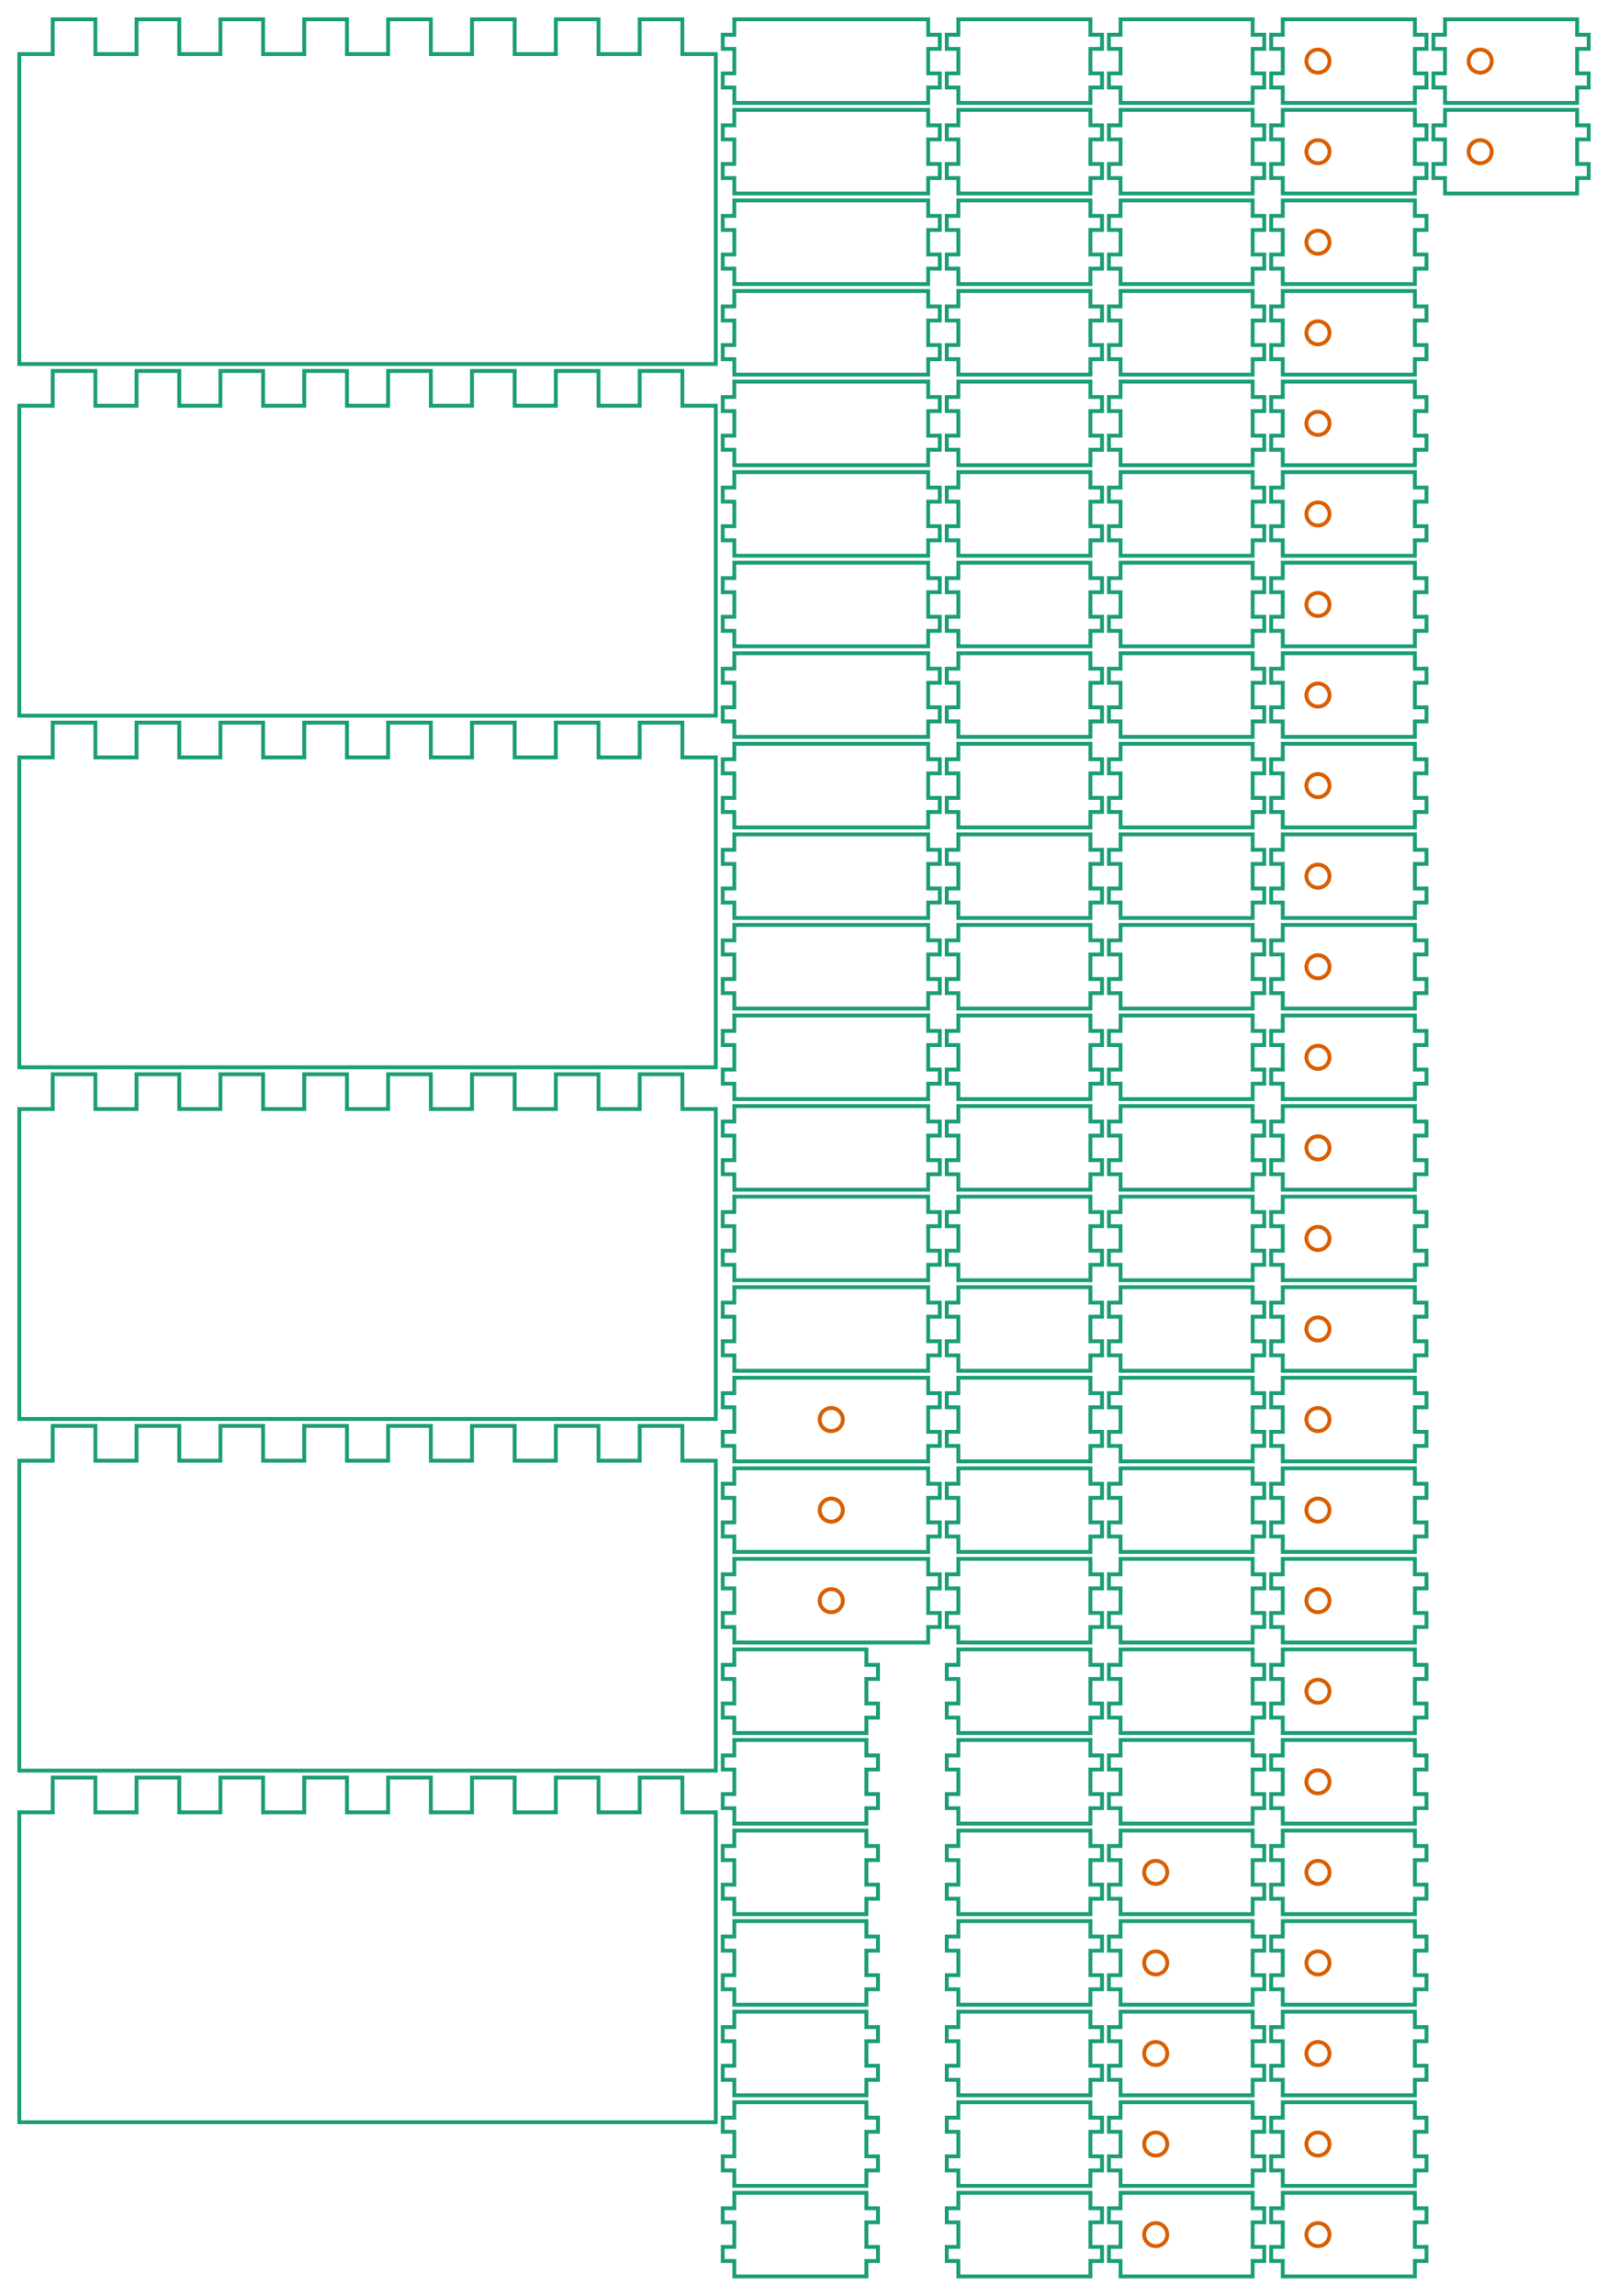 <?xml version="1.0" encoding="utf-8" ?>
<svg baseProfile="full" height="594.097mm" version="1.1" viewBox="-3.1,-3.1,416.315,594.097" width="416.315mm" xmlns="http://www.w3.org/2000/svg" xmlns:ev="http://www.w3.org/2001/xml-events" xmlns:xlink="http://www.w3.org/1999/xlink"><defs /><g><path d="M 173.569 465.9 L 173.569 456.9  L 162.514 456.9  L 162.514 465.9  L 151.859 465.9  L 151.859 456.9  L 140.805 456.9  L 140.805 465.9  L 130.15 465.9  L 130.15 456.9  L 119.095 456.9  L 119.095 465.9  L 108.44 465.9  L 108.44 456.9  L 97.385 456.9  L 97.385 465.9  L 86.73 465.9  L 86.73 456.9  L 75.675 456.9  L 75.675 465.9  L 65.02 465.9  L 65.02 456.9  L 53.965 456.9  L 53.965 465.9  L 43.31 465.9  L 43.31 456.9  L 32.255 456.9  L 32.255 465.9  L 21.6 465.9  L 21.6 456.9  L 10.545 456.9  L 10.545 465.9  L 1.9 465.9  L 1.9 546.1  L 182.215 546.1  L 182.215 465.9  z" fill="none" stroke="rgb(27, 158, 119)" /><path d="M 173.569 374.9 L 173.569 365.9  L 162.514 365.9  L 162.514 374.9  L 151.859 374.9  L 151.859 365.9  L 140.805 365.9  L 140.805 374.9  L 130.15 374.9  L 130.15 365.9  L 119.095 365.9  L 119.095 374.9  L 108.44 374.9  L 108.44 365.9  L 97.385 365.9  L 97.385 374.9  L 86.73 374.9  L 86.73 365.9  L 75.675 365.9  L 75.675 374.9  L 65.02 374.9  L 65.02 365.9  L 53.965 365.9  L 53.965 374.9  L 43.31 374.9  L 43.31 365.9  L 32.255 365.9  L 32.255 374.9  L 21.6 374.9  L 21.6 365.9  L 10.545 365.9  L 10.545 374.9  L 1.9 374.9  L 1.9 455.1  L 182.215 455.1  L 182.215 374.9  z" fill="none" stroke="rgb(27, 158, 119)" /><path d="M 173.569 283.9 L 173.569 274.9  L 162.514 274.9  L 162.514 283.9  L 151.859 283.9  L 151.859 274.9  L 140.805 274.9  L 140.805 283.9  L 130.15 283.9  L 130.15 274.9  L 119.095 274.9  L 119.095 283.9  L 108.44 283.9  L 108.44 274.9  L 97.385 274.9  L 97.385 283.9  L 86.73 283.9  L 86.73 274.9  L 75.675 274.9  L 75.675 283.9  L 65.02 283.9  L 65.02 274.9  L 53.965 274.9  L 53.965 283.9  L 43.31 283.9  L 43.31 274.9  L 32.255 274.9  L 32.255 283.9  L 21.6 283.9  L 21.6 274.9  L 10.545 274.9  L 10.545 283.9  L 1.9 283.9  L 1.9 364.1  L 182.215 364.1  L 182.215 283.9  z" fill="none" stroke="rgb(27, 158, 119)" /><path d="M 173.569 192.9 L 173.569 183.9  L 162.514 183.9  L 162.514 192.9  L 151.859 192.9  L 151.859 183.9  L 140.805 183.9  L 140.805 192.9  L 130.15 192.9  L 130.15 183.9  L 119.095 183.9  L 119.095 192.9  L 108.44 192.9  L 108.44 183.9  L 97.385 183.9  L 97.385 192.9  L 86.73 192.9  L 86.73 183.9  L 75.675 183.9  L 75.675 192.9  L 65.02 192.9  L 65.02 183.9  L 53.965 183.9  L 53.965 192.9  L 43.31 192.9  L 43.31 183.9  L 32.255 183.9  L 32.255 192.9  L 21.6 192.9  L 21.6 183.9  L 10.545 183.9  L 10.545 192.9  L 1.9 192.9  L 1.9 273.1  L 182.215 273.1  L 182.215 192.9  z" fill="none" stroke="rgb(27, 158, 119)" /><path d="M 173.569 101.9 L 173.569 92.9  L 162.514 92.9  L 162.514 101.9  L 151.859 101.9  L 151.859 92.9  L 140.805 92.9  L 140.805 101.9  L 130.15 101.9  L 130.15 92.9  L 119.095 92.9  L 119.095 101.9  L 108.44 101.9  L 108.44 92.9  L 97.385 92.9  L 97.385 101.9  L 86.73 101.9  L 86.73 92.9  L 75.675 92.9  L 75.675 101.9  L 65.02 101.9  L 65.02 92.9  L 53.965 92.9  L 53.965 101.9  L 43.31 101.9  L 43.31 92.9  L 32.255 92.9  L 32.255 101.9  L 21.6 101.9  L 21.6 92.9  L 10.545 92.9  L 10.545 101.9  L 1.9 101.9  L 1.9 182.1  L 182.215 182.1  L 182.215 101.9  z" fill="none" stroke="rgb(27, 158, 119)" /><path d="M 173.569 10.9 L 173.569 1.9  L 162.514 1.9  L 162.514 10.9  L 151.859 10.9  L 151.859 1.9  L 140.805 1.9  L 140.805 10.9  L 130.15 10.9  L 130.15 1.9  L 119.095 1.9  L 119.095 10.9  L 108.44 10.9  L 108.44 1.9  L 97.385 1.9  L 97.385 10.9  L 86.73 10.9  L 86.73 1.9  L 75.675 1.9  L 75.675 10.9  L 65.02 10.9  L 65.02 1.9  L 53.965 1.9  L 53.965 10.9  L 43.31 10.9  L 43.31 1.9  L 32.255 1.9  L 32.255 10.9  L 21.6 10.9  L 21.6 1.9  L 10.545 1.9  L 10.545 10.9  L 1.9 10.9  L 1.9 91.1  L 182.215 91.1  L 182.215 10.9  z" fill="none" stroke="rgb(27, 158, 119)" /></g><g><path d="M 337.668 578.144 L 337.081 577.992  L 336.536 577.725  L 336.056 577.354  L 335.661 576.893  L 335.366 576.362  L 335.185 575.783  L 335.123 575.18  L 335.185 574.576  L 335.366 573.997  L 335.661 573.466  L 336.056 573.006  L 336.536 572.634  L 337.081 572.367  L 337.668 572.215  L 338.275 572.184  L 338.874 572.276  L 339.444 572.487  L 339.959 572.808  L 340.399 573.226  L 340.745 573.724  L 340.985 574.282  L 341.107 574.876  L 341.107 575.483  L 340.985 576.077  L 340.745 576.635  L 340.399 577.133  L 339.959 577.551  L 339.444 577.872  L 338.874 578.083  L 338.275 578.175  z" fill="none" stroke="rgb(217, 95, 2)" /><path d="M 295.668 578.144 L 295.081 577.992  L 294.536 577.725  L 294.056 577.354  L 293.661 576.893  L 293.366 576.362  L 293.185 575.783  L 293.123 575.18  L 293.185 574.576  L 293.366 573.997  L 293.661 573.466  L 294.056 573.006  L 294.536 572.634  L 295.081 572.367  L 295.668 572.215  L 296.275 572.184  L 296.874 572.276  L 297.444 572.487  L 297.959 572.808  L 298.399 573.226  L 298.745 573.724  L 298.985 574.282  L 299.107 574.876  L 299.107 575.483  L 298.985 576.077  L 298.745 576.635  L 298.399 577.133  L 297.959 577.551  L 297.444 577.872  L 296.874 578.083  L 296.275 578.175  z" fill="none" stroke="rgb(217, 95, 2)" /><path d="M 366.215 582.005 L 366.215 578.355  L 363.215 578.355  L 363.215 572.005  L 366.215 572.005  L 366.215 568.355  L 363.215 568.355  L 363.215 564.362  L 329.015 564.362  L 329.015 568.355  L 326.015 568.355  L 326.015 572.005  L 329.015 572.005  L 329.015 578.355  L 326.015 578.355  L 326.015 582.005  L 329.015 582.005  L 329.015 585.997  L 363.215 585.997  L 363.215 582.005  z" fill="none" stroke="rgb(27, 158, 119)" /><path d="M 324.215 582.005 L 324.215 578.355  L 321.215 578.355  L 321.215 572.005  L 324.215 572.005  L 324.215 568.355  L 321.215 568.355  L 321.215 564.362  L 287.015 564.362  L 287.015 568.355  L 284.015 568.355  L 284.015 572.005  L 287.015 572.005  L 287.015 578.355  L 284.015 578.355  L 284.015 582.005  L 287.015 582.005  L 287.015 585.997  L 321.215 585.997  L 321.215 582.005  z" fill="none" stroke="rgb(27, 158, 119)" /><path d="M 282.215 582.005 L 282.215 578.355  L 279.215 578.355  L 279.215 572.005  L 282.215 572.005  L 282.215 568.355  L 279.215 568.355  L 279.215 564.362  L 245.015 564.362  L 245.015 568.355  L 242.015 568.355  L 242.015 572.005  L 245.015 572.005  L 245.015 578.355  L 242.015 578.355  L 242.015 582.005  L 245.015 582.005  L 245.015 585.997  L 279.215 585.997  L 279.215 582.005  z" fill="none" stroke="rgb(27, 158, 119)" /><path d="M 224.215 582.005 L 224.215 578.355  L 221.215 578.355  L 221.215 572.005  L 224.215 572.005  L 224.215 568.355  L 221.215 568.355  L 221.215 564.362  L 187.015 564.362  L 187.015 568.355  L 184.015 568.355  L 184.015 572.005  L 187.015 572.005  L 187.015 578.355  L 184.015 578.355  L 184.015 582.005  L 187.015 582.005  L 187.015 585.997  L 221.215 585.997  L 221.215 582.005  z" fill="none" stroke="rgb(27, 158, 119)" /><path d="M 337.668 554.709 L 337.081 554.556  L 336.536 554.289  L 336.056 553.918  L 335.661 553.457  L 335.366 552.926  L 335.185 552.347  L 335.123 551.744  L 335.185 551.14  L 335.366 550.561  L 335.661 550.03  L 336.056 549.57  L 336.536 549.198  L 337.081 548.931  L 337.668 548.779  L 338.275 548.748  L 338.874 548.84  L 339.444 549.051  L 339.959 549.372  L 340.399 549.79  L 340.745 550.288  L 340.985 550.846  L 341.107 551.44  L 341.107 552.047  L 340.985 552.642  L 340.745 553.199  L 340.399 553.697  L 339.959 554.116  L 339.444 554.437  L 338.874 554.647  L 338.275 554.739  z" fill="none" stroke="rgb(217, 95, 2)" /><path d="M 295.668 554.709 L 295.081 554.556  L 294.536 554.289  L 294.056 553.918  L 293.661 553.457  L 293.366 552.926  L 293.185 552.347  L 293.123 551.744  L 293.185 551.14  L 293.366 550.561  L 293.661 550.03  L 294.056 549.57  L 294.536 549.198  L 295.081 548.931  L 295.668 548.779  L 296.275 548.748  L 296.874 548.84  L 297.444 549.051  L 297.959 549.372  L 298.399 549.79  L 298.745 550.288  L 298.985 550.846  L 299.107 551.44  L 299.107 552.047  L 298.985 552.642  L 298.745 553.199  L 298.399 553.697  L 297.959 554.116  L 297.444 554.437  L 296.874 554.647  L 296.275 554.739  z" fill="none" stroke="rgb(217, 95, 2)" /><path d="M 366.215 558.569 L 366.215 554.919  L 363.215 554.919  L 363.215 548.569  L 366.215 548.569  L 366.215 544.919  L 363.215 544.919  L 363.215 540.926  L 329.015 540.926  L 329.015 544.919  L 326.015 544.919  L 326.015 548.569  L 329.015 548.569  L 329.015 554.919  L 326.015 554.919  L 326.015 558.569  L 329.015 558.569  L 329.015 562.562  L 363.215 562.562  L 363.215 558.569  z" fill="none" stroke="rgb(27, 158, 119)" /><path d="M 324.215 558.569 L 324.215 554.919  L 321.215 554.919  L 321.215 548.569  L 324.215 548.569  L 324.215 544.919  L 321.215 544.919  L 321.215 540.926  L 287.015 540.926  L 287.015 544.919  L 284.015 544.919  L 284.015 548.569  L 287.015 548.569  L 287.015 554.919  L 284.015 554.919  L 284.015 558.569  L 287.015 558.569  L 287.015 562.562  L 321.215 562.562  L 321.215 558.569  z" fill="none" stroke="rgb(27, 158, 119)" /><path d="M 282.215 558.569 L 282.215 554.919  L 279.215 554.919  L 279.215 548.569  L 282.215 548.569  L 282.215 544.919  L 279.215 544.919  L 279.215 540.926  L 245.015 540.926  L 245.015 544.919  L 242.015 544.919  L 242.015 548.569  L 245.015 548.569  L 245.015 554.919  L 242.015 554.919  L 242.015 558.569  L 245.015 558.569  L 245.015 562.562  L 279.215 562.562  L 279.215 558.569  z" fill="none" stroke="rgb(27, 158, 119)" /><path d="M 224.215 558.569 L 224.215 554.919  L 221.215 554.919  L 221.215 548.569  L 224.215 548.569  L 224.215 544.919  L 221.215 544.919  L 221.215 540.926  L 187.015 540.926  L 187.015 544.919  L 184.015 544.919  L 184.015 548.569  L 187.015 548.569  L 187.015 554.919  L 184.015 554.919  L 184.015 558.569  L 187.015 558.569  L 187.015 562.562  L 221.215 562.562  L 221.215 558.569  z" fill="none" stroke="rgb(27, 158, 119)" /><path d="M 337.668 531.273 L 337.081 531.12  L 336.536 530.853  L 336.056 530.482  L 335.661 530.021  L 335.366 529.491  L 335.185 528.912  L 335.123 528.308  L 335.185 527.704  L 335.366 527.125  L 335.661 526.594  L 336.056 526.134  L 336.536 525.762  L 337.081 525.495  L 337.668 525.343  L 338.275 525.312  L 338.874 525.404  L 339.444 525.615  L 339.959 525.936  L 340.399 526.354  L 340.745 526.852  L 340.985 527.41  L 341.107 528.004  L 341.107 528.611  L 340.985 529.206  L 340.745 529.763  L 340.399 530.261  L 339.959 530.68  L 339.444 531.001  L 338.874 531.211  L 338.275 531.303  z" fill="none" stroke="rgb(217, 95, 2)" /><path d="M 295.668 531.273 L 295.081 531.12  L 294.536 530.853  L 294.056 530.482  L 293.661 530.021  L 293.366 529.491  L 293.185 528.912  L 293.123 528.308  L 293.185 527.704  L 293.366 527.125  L 293.661 526.594  L 294.056 526.134  L 294.536 525.762  L 295.081 525.495  L 295.668 525.343  L 296.275 525.312  L 296.874 525.404  L 297.444 525.615  L 297.959 525.936  L 298.399 526.354  L 298.745 526.852  L 298.985 527.41  L 299.107 528.004  L 299.107 528.611  L 298.985 529.206  L 298.745 529.763  L 298.399 530.261  L 297.959 530.68  L 297.444 531.001  L 296.874 531.211  L 296.275 531.303  z" fill="none" stroke="rgb(217, 95, 2)" /><path d="M 366.215 535.133 L 366.215 531.483  L 363.215 531.483  L 363.215 525.133  L 366.215 525.133  L 366.215 521.483  L 363.215 521.483  L 363.215 517.49  L 329.015 517.49  L 329.015 521.483  L 326.015 521.483  L 326.015 525.133  L 329.015 525.133  L 329.015 531.483  L 326.015 531.483  L 326.015 535.133  L 329.015 535.133  L 329.015 539.126  L 363.215 539.126  L 363.215 535.133  z" fill="none" stroke="rgb(27, 158, 119)" /><path d="M 324.215 535.133 L 324.215 531.483  L 321.215 531.483  L 321.215 525.133  L 324.215 525.133  L 324.215 521.483  L 321.215 521.483  L 321.215 517.49  L 287.015 517.49  L 287.015 521.483  L 284.015 521.483  L 284.015 525.133  L 287.015 525.133  L 287.015 531.483  L 284.015 531.483  L 284.015 535.133  L 287.015 535.133  L 287.015 539.126  L 321.215 539.126  L 321.215 535.133  z" fill="none" stroke="rgb(27, 158, 119)" /><path d="M 282.215 535.133 L 282.215 531.483  L 279.215 531.483  L 279.215 525.133  L 282.215 525.133  L 282.215 521.483  L 279.215 521.483  L 279.215 517.49  L 245.015 517.49  L 245.015 521.483  L 242.015 521.483  L 242.015 525.133  L 245.015 525.133  L 245.015 531.483  L 242.015 531.483  L 242.015 535.133  L 245.015 535.133  L 245.015 539.126  L 279.215 539.126  L 279.215 535.133  z" fill="none" stroke="rgb(27, 158, 119)" /><path d="M 224.215 535.133 L 224.215 531.483  L 221.215 531.483  L 221.215 525.133  L 224.215 525.133  L 224.215 521.483  L 221.215 521.483  L 221.215 517.49  L 187.015 517.49  L 187.015 521.483  L 184.015 521.483  L 184.015 525.133  L 187.015 525.133  L 187.015 531.483  L 184.015 531.483  L 184.015 535.133  L 187.015 535.133  L 187.015 539.126  L 221.215 539.126  L 221.215 535.133  z" fill="none" stroke="rgb(27, 158, 119)" /><path d="M 337.668 507.837 L 337.081 507.685  L 336.536 507.417  L 336.056 507.046  L 335.661 506.585  L 335.366 506.055  L 335.185 505.476  L 335.123 504.872  L 335.185 504.268  L 335.366 503.689  L 335.661 503.158  L 336.056 502.698  L 336.536 502.326  L 337.081 502.059  L 337.668 501.907  L 338.275 501.876  L 338.874 501.968  L 339.444 502.179  L 339.959 502.5  L 340.399 502.918  L 340.745 503.416  L 340.985 503.974  L 341.107 504.568  L 341.107 505.175  L 340.985 505.77  L 340.745 506.327  L 340.399 506.826  L 339.959 507.244  L 339.444 507.565  L 338.874 507.776  L 338.275 507.867  z" fill="none" stroke="rgb(217, 95, 2)" /><path d="M 295.668 507.837 L 295.081 507.685  L 294.536 507.417  L 294.056 507.046  L 293.661 506.585  L 293.366 506.055  L 293.185 505.476  L 293.123 504.872  L 293.185 504.268  L 293.366 503.689  L 293.661 503.158  L 294.056 502.698  L 294.536 502.326  L 295.081 502.059  L 295.668 501.907  L 296.275 501.876  L 296.874 501.968  L 297.444 502.179  L 297.959 502.5  L 298.399 502.918  L 298.745 503.416  L 298.985 503.974  L 299.107 504.568  L 299.107 505.175  L 298.985 505.77  L 298.745 506.327  L 298.399 506.826  L 297.959 507.244  L 297.444 507.565  L 296.874 507.776  L 296.275 507.867  z" fill="none" stroke="rgb(217, 95, 2)" /><path d="M 366.215 511.697 L 366.215 508.047  L 363.215 508.047  L 363.215 501.697  L 366.215 501.697  L 366.215 498.047  L 363.215 498.047  L 363.215 494.054  L 329.015 494.054  L 329.015 498.047  L 326.015 498.047  L 326.015 501.697  L 329.015 501.697  L 329.015 508.047  L 326.015 508.047  L 326.015 511.697  L 329.015 511.697  L 329.015 515.69  L 363.215 515.69  L 363.215 511.697  z" fill="none" stroke="rgb(27, 158, 119)" /><path d="M 324.215 511.697 L 324.215 508.047  L 321.215 508.047  L 321.215 501.697  L 324.215 501.697  L 324.215 498.047  L 321.215 498.047  L 321.215 494.054  L 287.015 494.054  L 287.015 498.047  L 284.015 498.047  L 284.015 501.697  L 287.015 501.697  L 287.015 508.047  L 284.015 508.047  L 284.015 511.697  L 287.015 511.697  L 287.015 515.69  L 321.215 515.69  L 321.215 511.697  z" fill="none" stroke="rgb(27, 158, 119)" /><path d="M 282.215 511.697 L 282.215 508.047  L 279.215 508.047  L 279.215 501.697  L 282.215 501.697  L 282.215 498.047  L 279.215 498.047  L 279.215 494.054  L 245.015 494.054  L 245.015 498.047  L 242.015 498.047  L 242.015 501.697  L 245.015 501.697  L 245.015 508.047  L 242.015 508.047  L 242.015 511.697  L 245.015 511.697  L 245.015 515.69  L 279.215 515.69  L 279.215 511.697  z" fill="none" stroke="rgb(27, 158, 119)" /><path d="M 224.215 511.697 L 224.215 508.047  L 221.215 508.047  L 221.215 501.697  L 224.215 501.697  L 224.215 498.047  L 221.215 498.047  L 221.215 494.054  L 187.015 494.054  L 187.015 498.047  L 184.015 498.047  L 184.015 501.697  L 187.015 501.697  L 187.015 508.047  L 184.015 508.047  L 184.015 511.697  L 187.015 511.697  L 187.015 515.69  L 221.215 515.69  L 221.215 511.697  z" fill="none" stroke="rgb(27, 158, 119)" /><path d="M 337.668 484.401 L 337.081 484.249  L 336.536 483.981  L 336.056 483.61  L 335.661 483.149  L 335.366 482.619  L 335.185 482.04  L 335.123 481.436  L 335.185 480.832  L 335.366 480.253  L 335.661 479.722  L 336.056 479.262  L 336.536 478.89  L 337.081 478.623  L 337.668 478.471  L 338.275 478.44  L 338.874 478.532  L 339.444 478.743  L 339.959 479.064  L 340.399 479.482  L 340.745 479.98  L 340.985 480.538  L 341.107 481.132  L 341.107 481.739  L 340.985 482.334  L 340.745 482.892  L 340.399 483.39  L 339.959 483.808  L 339.444 484.129  L 338.874 484.34  L 338.275 484.432  z" fill="none" stroke="rgb(217, 95, 2)" /><path d="M 295.668 484.401 L 295.081 484.249  L 294.536 483.981  L 294.056 483.61  L 293.661 483.149  L 293.366 482.619  L 293.185 482.04  L 293.123 481.436  L 293.185 480.832  L 293.366 480.253  L 293.661 479.722  L 294.056 479.262  L 294.536 478.89  L 295.081 478.623  L 295.668 478.471  L 296.275 478.44  L 296.874 478.532  L 297.444 478.743  L 297.959 479.064  L 298.399 479.482  L 298.745 479.98  L 298.985 480.538  L 299.107 481.132  L 299.107 481.739  L 298.985 482.334  L 298.745 482.892  L 298.399 483.39  L 297.959 483.808  L 297.444 484.129  L 296.874 484.34  L 296.275 484.432  z" fill="none" stroke="rgb(217, 95, 2)" /><path d="M 363.215 488.261 L 366.215 488.261  L 366.215 484.611  L 363.215 484.611  L 363.215 478.261  L 366.215 478.261  L 366.215 474.611  L 363.215 474.611  L 363.215 470.618  L 329.015 470.618  L 329.015 474.611  L 326.015 474.611  L 326.015 478.261  L 329.015 478.261  L 329.015 484.611  L 326.015 484.611  L 326.015 488.261  L 329.015 488.261  L 329.015 492.254  L 363.215 492.254  z" fill="none" stroke="rgb(27, 158, 119)" /><path d="M 321.215 488.261 L 324.215 488.261  L 324.215 484.611  L 321.215 484.611  L 321.215 478.261  L 324.215 478.261  L 324.215 474.611  L 321.215 474.611  L 321.215 470.618  L 287.015 470.618  L 287.015 474.611  L 284.015 474.611  L 284.015 478.261  L 287.015 478.261  L 287.015 484.611  L 284.015 484.611  L 284.015 488.261  L 287.015 488.261  L 287.015 492.254  L 321.215 492.254  z" fill="none" stroke="rgb(27, 158, 119)" /><path d="M 279.215 488.261 L 282.215 488.261  L 282.215 484.611  L 279.215 484.611  L 279.215 478.261  L 282.215 478.261  L 282.215 474.611  L 279.215 474.611  L 279.215 470.618  L 245.015 470.618  L 245.015 474.611  L 242.015 474.611  L 242.015 478.261  L 245.015 478.261  L 245.015 484.611  L 242.015 484.611  L 242.015 488.261  L 245.015 488.261  L 245.015 492.254  L 279.215 492.254  z" fill="none" stroke="rgb(27, 158, 119)" /><path d="M 221.215 488.261 L 224.215 488.261  L 224.215 484.611  L 221.215 484.611  L 221.215 478.261  L 224.215 478.261  L 224.215 474.611  L 221.215 474.611  L 221.215 470.618  L 187.015 470.618  L 187.015 474.611  L 184.015 474.611  L 184.015 478.261  L 187.015 478.261  L 187.015 484.611  L 184.015 484.611  L 184.015 488.261  L 187.015 488.261  L 187.015 492.254  L 221.215 492.254  z" fill="none" stroke="rgb(27, 158, 119)" /><path d="M 337.668 460.965 L 337.081 460.813  L 336.536 460.546  L 336.056 460.174  L 335.661 459.714  L 335.366 459.183  L 335.185 458.604  L 335.123 458  L 335.185 457.396  L 335.366 456.817  L 335.661 456.287  L 336.056 455.826  L 336.536 455.455  L 337.081 455.187  L 337.668 455.035  L 338.275 455.004  L 338.874 455.096  L 339.444 455.307  L 339.959 455.628  L 340.399 456.046  L 340.745 456.544  L 340.985 457.102  L 341.107 457.697  L 341.107 458.303  L 340.985 458.898  L 340.745 459.456  L 340.399 459.954  L 339.959 460.372  L 339.444 460.693  L 338.874 460.904  L 338.275 460.996  z" fill="none" stroke="rgb(217, 95, 2)" /><path d="M 363.215 464.825 L 366.215 464.825  L 366.215 461.175  L 363.215 461.175  L 363.215 454.825  L 366.215 454.825  L 366.215 451.175  L 363.215 451.175  L 363.215 447.182  L 329.015 447.182  L 329.015 451.175  L 326.015 451.175  L 326.015 454.825  L 329.015 454.825  L 329.015 461.175  L 326.015 461.175  L 326.015 464.825  L 329.015 464.825  L 329.015 468.818  L 363.215 468.818  z" fill="none" stroke="rgb(27, 158, 119)" /><path d="M 321.215 464.825 L 324.215 464.825  L 324.215 461.175  L 321.215 461.175  L 321.215 454.825  L 324.215 454.825  L 324.215 451.175  L 321.215 451.175  L 321.215 447.182  L 287.015 447.182  L 287.015 451.175  L 284.015 451.175  L 284.015 454.825  L 287.015 454.825  L 287.015 461.175  L 284.015 461.175  L 284.015 464.825  L 287.015 464.825  L 287.015 468.818  L 321.215 468.818  z" fill="none" stroke="rgb(27, 158, 119)" /><path d="M 279.215 464.825 L 282.215 464.825  L 282.215 461.175  L 279.215 461.175  L 279.215 454.825  L 282.215 454.825  L 282.215 451.175  L 279.215 451.175  L 279.215 447.182  L 245.015 447.182  L 245.015 451.175  L 242.015 451.175  L 242.015 454.825  L 245.015 454.825  L 245.015 461.175  L 242.015 461.175  L 242.015 464.825  L 245.015 464.825  L 245.015 468.818  L 279.215 468.818  z" fill="none" stroke="rgb(27, 158, 119)" /><path d="M 221.215 464.825 L 224.215 464.825  L 224.215 461.175  L 221.215 461.175  L 221.215 454.825  L 224.215 454.825  L 224.215 451.175  L 221.215 451.175  L 221.215 447.182  L 187.015 447.182  L 187.015 451.175  L 184.015 451.175  L 184.015 454.825  L 187.015 454.825  L 187.015 461.175  L 184.015 461.175  L 184.015 464.825  L 187.015 464.825  L 187.015 468.818  L 221.215 468.818  z" fill="none" stroke="rgb(27, 158, 119)" /><path d="M 337.668 437.529 L 337.081 437.377  L 336.536 437.11  L 336.056 436.738  L 335.661 436.278  L 335.366 435.747  L 335.185 435.168  L 335.123 434.564  L 335.185 433.96  L 335.366 433.381  L 335.661 432.851  L 336.056 432.39  L 336.536 432.019  L 337.081 431.751  L 337.668 431.599  L 338.275 431.568  L 338.874 431.66  L 339.444 431.871  L 339.959 432.192  L 340.399 432.61  L 340.745 433.108  L 340.985 433.666  L 341.107 434.261  L 341.107 434.868  L 340.985 435.462  L 340.745 436.02  L 340.399 436.518  L 339.959 436.936  L 339.444 437.257  L 338.874 437.468  L 338.275 437.56  z" fill="none" stroke="rgb(217, 95, 2)" /><path d="M 363.215 441.389 L 366.215 441.389  L 366.215 437.739  L 363.215 437.739  L 363.215 431.389  L 366.215 431.389  L 366.215 427.739  L 363.215 427.739  L 363.215 423.746  L 329.015 423.746  L 329.015 427.739  L 326.015 427.739  L 326.015 431.389  L 329.015 431.389  L 329.015 437.739  L 326.015 437.739  L 326.015 441.389  L 329.015 441.389  L 329.015 445.382  L 363.215 445.382  z" fill="none" stroke="rgb(27, 158, 119)" /><path d="M 321.215 441.389 L 324.215 441.389  L 324.215 437.739  L 321.215 437.739  L 321.215 431.389  L 324.215 431.389  L 324.215 427.739  L 321.215 427.739  L 321.215 423.746  L 287.015 423.746  L 287.015 427.739  L 284.015 427.739  L 284.015 431.389  L 287.015 431.389  L 287.015 437.739  L 284.015 437.739  L 284.015 441.389  L 287.015 441.389  L 287.015 445.382  L 321.215 445.382  z" fill="none" stroke="rgb(27, 158, 119)" /><path d="M 279.215 441.389 L 282.215 441.389  L 282.215 437.739  L 279.215 437.739  L 279.215 431.389  L 282.215 431.389  L 282.215 427.739  L 279.215 427.739  L 279.215 423.746  L 245.015 423.746  L 245.015 427.739  L 242.015 427.739  L 242.015 431.389  L 245.015 431.389  L 245.015 437.739  L 242.015 437.739  L 242.015 441.389  L 245.015 441.389  L 245.015 445.382  L 279.215 445.382  z" fill="none" stroke="rgb(27, 158, 119)" /><path d="M 221.215 441.389 L 224.215 441.389  L 224.215 437.739  L 221.215 437.739  L 221.215 431.389  L 224.215 431.389  L 224.215 427.739  L 221.215 427.739  L 221.215 423.746  L 187.015 423.746  L 187.015 427.739  L 184.015 427.739  L 184.015 431.389  L 187.015 431.389  L 187.015 437.739  L 184.015 437.739  L 184.015 441.389  L 187.015 441.389  L 187.015 445.382  L 221.215 445.382  z" fill="none" stroke="rgb(27, 158, 119)" /><path d="M 337.668 414.093 L 337.081 413.941  L 336.536 413.674  L 336.056 413.302  L 335.661 412.842  L 335.366 412.311  L 335.185 411.732  L 335.123 411.128  L 335.185 410.524  L 335.366 409.945  L 335.661 409.415  L 336.056 408.954  L 336.536 408.583  L 337.081 408.315  L 337.668 408.163  L 338.275 408.133  L 338.874 408.224  L 339.444 408.435  L 339.959 408.756  L 340.399 409.174  L 340.745 409.673  L 340.985 410.23  L 341.107 410.825  L 341.107 411.432  L 340.985 412.026  L 340.745 412.584  L 340.399 413.082  L 339.959 413.5  L 339.444 413.821  L 338.874 414.032  L 338.275 414.124  z" fill="none" stroke="rgb(217, 95, 2)" /><path d="M 211.66 414.093 L 211.073 413.941  L 210.528 413.674  L 210.048 413.302  L 209.653 412.842  L 209.358 412.311  L 209.177 411.732  L 209.115 411.128  L 209.177 410.524  L 209.358 409.945  L 209.653 409.415  L 210.048 408.954  L 210.528 408.583  L 211.073 408.315  L 211.66 408.163  L 212.267 408.133  L 212.867 408.224  L 213.436 408.435  L 213.951 408.756  L 214.391 409.174  L 214.737 409.673  L 214.977 410.23  L 215.099 410.825  L 215.099 411.432  L 214.977 412.026  L 214.737 412.584  L 214.391 413.082  L 213.951 413.5  L 213.436 413.821  L 212.867 414.032  L 212.267 414.124  z" fill="none" stroke="rgb(217, 95, 2)" /><path d="M 363.215 417.953 L 366.215 417.953  L 366.215 414.303  L 363.215 414.303  L 363.215 407.953  L 366.215 407.953  L 366.215 404.303  L 363.215 404.303  L 363.215 400.31  L 329.015 400.31  L 329.015 404.303  L 326.015 404.303  L 326.015 407.953  L 329.015 407.953  L 329.015 414.303  L 326.015 414.303  L 326.015 417.953  L 329.015 417.953  L 329.015 421.946  L 363.215 421.946  z" fill="none" stroke="rgb(27, 158, 119)" /><path d="M 321.215 417.953 L 324.215 417.953  L 324.215 414.303  L 321.215 414.303  L 321.215 407.953  L 324.215 407.953  L 324.215 404.303  L 321.215 404.303  L 321.215 400.31  L 287.015 400.31  L 287.015 404.303  L 284.015 404.303  L 284.015 407.953  L 287.015 407.953  L 287.015 414.303  L 284.015 414.303  L 284.015 417.953  L 287.015 417.953  L 287.015 421.946  L 321.215 421.946  z" fill="none" stroke="rgb(27, 158, 119)" /><path d="M 279.215 417.953 L 282.215 417.953  L 282.215 414.303  L 279.215 414.303  L 279.215 407.953  L 282.215 407.953  L 282.215 404.303  L 279.215 404.303  L 279.215 400.31  L 245.015 400.31  L 245.015 404.303  L 242.015 404.303  L 242.015 407.953  L 245.015 407.953  L 245.015 414.303  L 242.015 414.303  L 242.015 417.953  L 245.015 417.953  L 245.015 421.946  L 279.215 421.946  z" fill="none" stroke="rgb(27, 158, 119)" /><path d="M 240.215 417.953 L 240.215 414.303  L 237.215 414.303  L 237.215 407.953  L 240.215 407.953  L 240.215 404.303  L 237.215 404.303  L 237.215 400.31  L 187.015 400.31  L 187.015 404.303  L 184.015 404.303  L 184.015 407.953  L 187.015 407.953  L 187.015 414.303  L 184.015 414.303  L 184.015 417.953  L 187.015 417.953  L 187.015 421.946  L 237.215 421.946  L 237.215 417.953  z" fill="none" stroke="rgb(27, 158, 119)" /><path d="M 337.668 390.657 L 337.081 390.505  L 336.536 390.238  L 336.056 389.866  L 335.661 389.406  L 335.366 388.875  L 335.185 388.296  L 335.123 387.692  L 335.185 387.089  L 335.366 386.509  L 335.661 385.979  L 336.056 385.518  L 336.536 385.147  L 337.081 384.88  L 337.668 384.727  L 338.275 384.697  L 338.874 384.789  L 339.444 384.999  L 339.959 385.32  L 340.399 385.739  L 340.745 386.237  L 340.985 386.794  L 341.107 387.389  L 341.107 387.996  L 340.985 388.59  L 340.745 389.148  L 340.399 389.646  L 339.959 390.064  L 339.444 390.385  L 338.874 390.596  L 338.275 390.688  z" fill="none" stroke="rgb(217, 95, 2)" /><path d="M 211.66 390.657 L 211.073 390.505  L 210.528 390.238  L 210.048 389.866  L 209.653 389.406  L 209.358 388.875  L 209.177 388.296  L 209.115 387.692  L 209.177 387.089  L 209.358 386.509  L 209.653 385.979  L 210.048 385.518  L 210.528 385.147  L 211.073 384.88  L 211.66 384.727  L 212.267 384.697  L 212.867 384.789  L 213.436 384.999  L 213.951 385.32  L 214.391 385.739  L 214.737 386.237  L 214.977 386.794  L 215.099 387.389  L 215.099 387.996  L 214.977 388.59  L 214.737 389.148  L 214.391 389.646  L 213.951 390.064  L 213.436 390.385  L 212.867 390.596  L 212.267 390.688  z" fill="none" stroke="rgb(217, 95, 2)" /><path d="M 363.215 394.517 L 366.215 394.517  L 366.215 390.867  L 363.215 390.867  L 363.215 384.517  L 366.215 384.517  L 366.215 380.867  L 363.215 380.867  L 363.215 376.874  L 329.015 376.874  L 329.015 380.867  L 326.015 380.867  L 326.015 384.517  L 329.015 384.517  L 329.015 390.867  L 326.015 390.867  L 326.015 394.517  L 329.015 394.517  L 329.015 398.51  L 363.215 398.51  z" fill="none" stroke="rgb(27, 158, 119)" /><path d="M 321.215 394.517 L 324.215 394.517  L 324.215 390.867  L 321.215 390.867  L 321.215 384.517  L 324.215 384.517  L 324.215 380.867  L 321.215 380.867  L 321.215 376.874  L 287.015 376.874  L 287.015 380.867  L 284.015 380.867  L 284.015 384.517  L 287.015 384.517  L 287.015 390.867  L 284.015 390.867  L 284.015 394.517  L 287.015 394.517  L 287.015 398.51  L 321.215 398.51  z" fill="none" stroke="rgb(27, 158, 119)" /><path d="M 279.215 394.517 L 282.215 394.517  L 282.215 390.867  L 279.215 390.867  L 279.215 384.517  L 282.215 384.517  L 282.215 380.867  L 279.215 380.867  L 279.215 376.874  L 245.015 376.874  L 245.015 380.867  L 242.015 380.867  L 242.015 384.517  L 245.015 384.517  L 245.015 390.867  L 242.015 390.867  L 242.015 394.517  L 245.015 394.517  L 245.015 398.51  L 279.215 398.51  z" fill="none" stroke="rgb(27, 158, 119)" /><path d="M 240.215 394.517 L 240.215 390.867  L 237.215 390.867  L 237.215 384.517  L 240.215 384.517  L 240.215 380.867  L 237.215 380.867  L 237.215 376.874  L 187.015 376.874  L 187.015 380.867  L 184.015 380.867  L 184.015 384.517  L 187.015 384.517  L 187.015 390.867  L 184.015 390.867  L 184.015 394.517  L 187.015 394.517  L 187.015 398.51  L 237.215 398.51  L 237.215 394.517  z" fill="none" stroke="rgb(27, 158, 119)" /><path d="M 337.668 367.221 L 337.081 367.069  L 336.536 366.802  L 336.056 366.43  L 335.661 365.97  L 335.366 365.439  L 335.185 364.86  L 335.123 364.256  L 335.185 363.653  L 335.366 363.074  L 335.661 362.543  L 336.056 362.082  L 336.536 361.711  L 337.081 361.444  L 337.668 361.292  L 338.275 361.261  L 338.874 361.353  L 339.444 361.563  L 339.959 361.885  L 340.399 362.303  L 340.745 362.801  L 340.985 363.358  L 341.107 363.953  L 341.107 364.56  L 340.985 365.154  L 340.745 365.712  L 340.399 366.21  L 339.959 366.628  L 339.444 366.949  L 338.874 367.16  L 338.275 367.252  z" fill="none" stroke="rgb(217, 95, 2)" /><path d="M 211.66 367.221 L 211.073 367.069  L 210.528 366.802  L 210.048 366.43  L 209.653 365.97  L 209.358 365.439  L 209.177 364.86  L 209.115 364.256  L 209.177 363.653  L 209.358 363.074  L 209.653 362.543  L 210.048 362.082  L 210.528 361.711  L 211.073 361.444  L 211.66 361.292  L 212.267 361.261  L 212.867 361.353  L 213.436 361.563  L 213.951 361.885  L 214.391 362.303  L 214.737 362.801  L 214.977 363.358  L 215.099 363.953  L 215.099 364.56  L 214.977 365.154  L 214.737 365.712  L 214.391 366.21  L 213.951 366.628  L 213.436 366.949  L 212.867 367.16  L 212.267 367.252  z" fill="none" stroke="rgb(217, 95, 2)" /><path d="M 363.215 371.081 L 366.215 371.081  L 366.215 367.431  L 363.215 367.431  L 363.215 361.081  L 366.215 361.081  L 366.215 357.431  L 363.215 357.431  L 363.215 353.438  L 329.015 353.438  L 329.015 357.431  L 326.015 357.431  L 326.015 361.081  L 329.015 361.081  L 329.015 367.431  L 326.015 367.431  L 326.015 371.081  L 329.015 371.081  L 329.015 375.074  L 363.215 375.074  z" fill="none" stroke="rgb(27, 158, 119)" /><path d="M 321.215 371.081 L 324.215 371.081  L 324.215 367.431  L 321.215 367.431  L 321.215 361.081  L 324.215 361.081  L 324.215 357.431  L 321.215 357.431  L 321.215 353.438  L 287.015 353.438  L 287.015 357.431  L 284.015 357.431  L 284.015 361.081  L 287.015 361.081  L 287.015 367.431  L 284.015 367.431  L 284.015 371.081  L 287.015 371.081  L 287.015 375.074  L 321.215 375.074  z" fill="none" stroke="rgb(27, 158, 119)" /><path d="M 279.215 371.081 L 282.215 371.081  L 282.215 367.431  L 279.215 367.431  L 279.215 361.081  L 282.215 361.081  L 282.215 357.431  L 279.215 357.431  L 279.215 353.438  L 245.015 353.438  L 245.015 357.431  L 242.015 357.431  L 242.015 361.081  L 245.015 361.081  L 245.015 367.431  L 242.015 367.431  L 242.015 371.081  L 245.015 371.081  L 245.015 375.074  L 279.215 375.074  z" fill="none" stroke="rgb(27, 158, 119)" /><path d="M 240.215 371.081 L 240.215 367.431  L 237.215 367.431  L 237.215 361.081  L 240.215 361.081  L 240.215 357.431  L 237.215 357.431  L 237.215 353.438  L 187.015 353.438  L 187.015 357.431  L 184.015 357.431  L 184.015 361.081  L 187.015 361.081  L 187.015 367.431  L 184.015 367.431  L 184.015 371.081  L 187.015 371.081  L 187.015 375.074  L 237.215 375.074  L 237.215 371.081  z" fill="none" stroke="rgb(27, 158, 119)" /><path d="M 337.668 343.785 L 337.081 343.633  L 336.536 343.366  L 336.056 342.995  L 335.661 342.534  L 335.366 342.003  L 335.185 341.424  L 335.123 340.821  L 335.185 340.217  L 335.366 339.638  L 335.661 339.107  L 336.056 338.647  L 336.536 338.275  L 337.081 338.008  L 337.668 337.856  L 338.275 337.825  L 338.874 337.917  L 339.444 338.128  L 339.959 338.449  L 340.399 338.867  L 340.745 339.365  L 340.985 339.923  L 341.107 340.517  L 341.107 341.124  L 340.985 341.718  L 340.745 342.276  L 340.399 342.774  L 339.959 343.192  L 339.444 343.513  L 338.874 343.724  L 338.275 343.816  z" fill="none" stroke="rgb(217, 95, 2)" /><path d="M 363.215 347.646 L 366.215 347.646  L 366.215 343.996  L 363.215 343.996  L 363.215 337.646  L 366.215 337.646  L 366.215 333.996  L 363.215 333.996  L 363.215 330.003  L 329.015 330.003  L 329.015 333.996  L 326.015 333.996  L 326.015 337.646  L 329.015 337.646  L 329.015 343.996  L 326.015 343.996  L 326.015 347.646  L 329.015 347.646  L 329.015 351.638  L 363.215 351.638  z" fill="none" stroke="rgb(27, 158, 119)" /><path d="M 321.215 347.646 L 324.215 347.646  L 324.215 343.996  L 321.215 343.996  L 321.215 337.646  L 324.215 337.646  L 324.215 333.996  L 321.215 333.996  L 321.215 330.003  L 287.015 330.003  L 287.015 333.996  L 284.015 333.996  L 284.015 337.646  L 287.015 337.646  L 287.015 343.996  L 284.015 343.996  L 284.015 347.646  L 287.015 347.646  L 287.015 351.638  L 321.215 351.638  z" fill="none" stroke="rgb(27, 158, 119)" /><path d="M 279.215 347.646 L 282.215 347.646  L 282.215 343.996  L 279.215 343.996  L 279.215 337.646  L 282.215 337.646  L 282.215 333.996  L 279.215 333.996  L 279.215 330.003  L 245.015 330.003  L 245.015 333.996  L 242.015 333.996  L 242.015 337.646  L 245.015 337.646  L 245.015 343.996  L 242.015 343.996  L 242.015 347.646  L 245.015 347.646  L 245.015 351.638  L 279.215 351.638  z" fill="none" stroke="rgb(27, 158, 119)" /><path d="M 240.215 347.646 L 240.215 343.996  L 237.215 343.996  L 237.215 337.646  L 240.215 337.646  L 240.215 333.996  L 237.215 333.996  L 237.215 330.003  L 187.015 330.003  L 187.015 333.996  L 184.015 333.996  L 184.015 337.646  L 187.015 337.646  L 187.015 343.996  L 184.015 343.996  L 184.015 347.646  L 187.015 347.646  L 187.015 351.638  L 237.215 351.638  L 237.215 347.646  z" fill="none" stroke="rgb(27, 158, 119)" /><path d="M 337.668 320.35 L 337.081 320.197  L 336.536 319.93  L 336.056 319.559  L 335.661 319.098  L 335.366 318.567  L 335.185 317.988  L 335.123 317.385  L 335.185 316.781  L 335.366 316.202  L 335.661 315.671  L 336.056 315.211  L 336.536 314.839  L 337.081 314.572  L 337.668 314.42  L 338.275 314.389  L 338.874 314.481  L 339.444 314.692  L 339.959 315.013  L 340.399 315.431  L 340.745 315.929  L 340.985 316.487  L 341.107 317.081  L 341.107 317.688  L 340.985 318.283  L 340.745 318.84  L 340.399 319.338  L 339.959 319.757  L 339.444 320.078  L 338.874 320.288  L 338.275 320.38  z" fill="none" stroke="rgb(217, 95, 2)" /><path d="M 363.215 324.21 L 366.215 324.21  L 366.215 320.56  L 363.215 320.56  L 363.215 314.21  L 366.215 314.21  L 366.215 310.56  L 363.215 310.56  L 363.215 306.567  L 329.015 306.567  L 329.015 310.56  L 326.015 310.56  L 326.015 314.21  L 329.015 314.21  L 329.015 320.56  L 326.015 320.56  L 326.015 324.21  L 329.015 324.21  L 329.015 328.203  L 363.215 328.203  z" fill="none" stroke="rgb(27, 158, 119)" /><path d="M 321.215 324.21 L 324.215 324.21  L 324.215 320.56  L 321.215 320.56  L 321.215 314.21  L 324.215 314.21  L 324.215 310.56  L 321.215 310.56  L 321.215 306.567  L 287.015 306.567  L 287.015 310.56  L 284.015 310.56  L 284.015 314.21  L 287.015 314.21  L 287.015 320.56  L 284.015 320.56  L 284.015 324.21  L 287.015 324.21  L 287.015 328.203  L 321.215 328.203  z" fill="none" stroke="rgb(27, 158, 119)" /><path d="M 279.215 324.21 L 282.215 324.21  L 282.215 320.56  L 279.215 320.56  L 279.215 314.21  L 282.215 314.21  L 282.215 310.56  L 279.215 310.56  L 279.215 306.567  L 245.015 306.567  L 245.015 310.56  L 242.015 310.56  L 242.015 314.21  L 245.015 314.21  L 245.015 320.56  L 242.015 320.56  L 242.015 324.21  L 245.015 324.21  L 245.015 328.203  L 279.215 328.203  z" fill="none" stroke="rgb(27, 158, 119)" /><path d="M 240.215 324.21 L 240.215 320.56  L 237.215 320.56  L 237.215 314.21  L 240.215 314.21  L 240.215 310.56  L 237.215 310.56  L 237.215 306.567  L 187.015 306.567  L 187.015 310.56  L 184.015 310.56  L 184.015 314.21  L 187.015 314.21  L 187.015 320.56  L 184.015 320.56  L 184.015 324.21  L 187.015 324.21  L 187.015 328.203  L 237.215 328.203  L 237.215 324.21  z" fill="none" stroke="rgb(27, 158, 119)" /><path d="M 337.668 296.914 L 337.081 296.762  L 336.536 296.494  L 336.056 296.123  L 335.661 295.662  L 335.366 295.132  L 335.185 294.553  L 335.123 293.949  L 335.185 293.345  L 335.366 292.766  L 335.661 292.235  L 336.056 291.775  L 336.536 291.403  L 337.081 291.136  L 337.668 290.984  L 338.275 290.953  L 338.874 291.045  L 339.444 291.256  L 339.959 291.577  L 340.399 291.995  L 340.745 292.493  L 340.985 293.051  L 341.107 293.645  L 341.107 294.252  L 340.985 294.847  L 340.745 295.404  L 340.399 295.903  L 339.959 296.321  L 339.444 296.642  L 338.874 296.852  L 338.275 296.944  z" fill="none" stroke="rgb(217, 95, 2)" /><path d="M 363.215 300.774 L 366.215 300.774  L 366.215 297.124  L 363.215 297.124  L 363.215 290.774  L 366.215 290.774  L 366.215 287.124  L 363.215 287.124  L 363.215 283.131  L 329.015 283.131  L 329.015 287.124  L 326.015 287.124  L 326.015 290.774  L 329.015 290.774  L 329.015 297.124  L 326.015 297.124  L 326.015 300.774  L 329.015 300.774  L 329.015 304.767  L 363.215 304.767  z" fill="none" stroke="rgb(27, 158, 119)" /><path d="M 321.215 300.774 L 324.215 300.774  L 324.215 297.124  L 321.215 297.124  L 321.215 290.774  L 324.215 290.774  L 324.215 287.124  L 321.215 287.124  L 321.215 283.131  L 287.015 283.131  L 287.015 287.124  L 284.015 287.124  L 284.015 290.774  L 287.015 290.774  L 287.015 297.124  L 284.015 297.124  L 284.015 300.774  L 287.015 300.774  L 287.015 304.767  L 321.215 304.767  z" fill="none" stroke="rgb(27, 158, 119)" /><path d="M 279.215 300.774 L 282.215 300.774  L 282.215 297.124  L 279.215 297.124  L 279.215 290.774  L 282.215 290.774  L 282.215 287.124  L 279.215 287.124  L 279.215 283.131  L 245.015 283.131  L 245.015 287.124  L 242.015 287.124  L 242.015 290.774  L 245.015 290.774  L 245.015 297.124  L 242.015 297.124  L 242.015 300.774  L 245.015 300.774  L 245.015 304.767  L 279.215 304.767  z" fill="none" stroke="rgb(27, 158, 119)" /><path d="M 240.215 300.774 L 240.215 297.124  L 237.215 297.124  L 237.215 290.774  L 240.215 290.774  L 240.215 287.124  L 237.215 287.124  L 237.215 283.131  L 187.015 283.131  L 187.015 287.124  L 184.015 287.124  L 184.015 290.774  L 187.015 290.774  L 187.015 297.124  L 184.015 297.124  L 184.015 300.774  L 187.015 300.774  L 187.015 304.767  L 237.215 304.767  L 237.215 300.774  z" fill="none" stroke="rgb(27, 158, 119)" /><path d="M 337.668 273.478 L 337.081 273.326  L 336.536 273.058  L 336.056 272.687  L 335.661 272.226  L 335.366 271.696  L 335.185 271.117  L 335.123 270.513  L 335.185 269.909  L 335.366 269.33  L 335.661 268.799  L 336.056 268.339  L 336.536 267.967  L 337.081 267.7  L 337.668 267.548  L 338.275 267.517  L 338.874 267.609  L 339.444 267.82  L 339.959 268.141  L 340.399 268.559  L 340.745 269.057  L 340.985 269.615  L 341.107 270.209  L 341.107 270.816  L 340.985 271.411  L 340.745 271.968  L 340.399 272.467  L 339.959 272.885  L 339.444 273.206  L 338.874 273.417  L 338.275 273.508  z" fill="none" stroke="rgb(217, 95, 2)" /><path d="M 363.215 277.338 L 366.215 277.338  L 366.215 273.688  L 363.215 273.688  L 363.215 267.338  L 366.215 267.338  L 366.215 263.688  L 363.215 263.688  L 363.215 259.695  L 329.015 259.695  L 329.015 263.688  L 326.015 263.688  L 326.015 267.338  L 329.015 267.338  L 329.015 273.688  L 326.015 273.688  L 326.015 277.338  L 329.015 277.338  L 329.015 281.331  L 363.215 281.331  z" fill="none" stroke="rgb(27, 158, 119)" /><path d="M 321.215 277.338 L 324.215 277.338  L 324.215 273.688  L 321.215 273.688  L 321.215 267.338  L 324.215 267.338  L 324.215 263.688  L 321.215 263.688  L 321.215 259.695  L 287.015 259.695  L 287.015 263.688  L 284.015 263.688  L 284.015 267.338  L 287.015 267.338  L 287.015 273.688  L 284.015 273.688  L 284.015 277.338  L 287.015 277.338  L 287.015 281.331  L 321.215 281.331  z" fill="none" stroke="rgb(27, 158, 119)" /><path d="M 279.215 277.338 L 282.215 277.338  L 282.215 273.688  L 279.215 273.688  L 279.215 267.338  L 282.215 267.338  L 282.215 263.688  L 279.215 263.688  L 279.215 259.695  L 245.015 259.695  L 245.015 263.688  L 242.015 263.688  L 242.015 267.338  L 245.015 267.338  L 245.015 273.688  L 242.015 273.688  L 242.015 277.338  L 245.015 277.338  L 245.015 281.331  L 279.215 281.331  z" fill="none" stroke="rgb(27, 158, 119)" /><path d="M 240.215 277.338 L 240.215 273.688  L 237.215 273.688  L 237.215 267.338  L 240.215 267.338  L 240.215 263.688  L 237.215 263.688  L 237.215 259.695  L 187.015 259.695  L 187.015 263.688  L 184.015 263.688  L 184.015 267.338  L 187.015 267.338  L 187.015 273.688  L 184.015 273.688  L 184.015 277.338  L 187.015 277.338  L 187.015 281.331  L 237.215 281.331  L 237.215 277.338  z" fill="none" stroke="rgb(27, 158, 119)" /><path d="M 337.668 250.042 L 337.081 249.89  L 336.536 249.622  L 336.056 249.251  L 335.661 248.79  L 335.366 248.26  L 335.185 247.681  L 335.123 247.077  L 335.185 246.473  L 335.366 245.894  L 335.661 245.363  L 336.056 244.903  L 336.536 244.531  L 337.081 244.264  L 337.668 244.112  L 338.275 244.081  L 338.874 244.173  L 339.444 244.384  L 339.959 244.705  L 340.399 245.123  L 340.745 245.621  L 340.985 246.179  L 341.107 246.773  L 341.107 247.38  L 340.985 247.975  L 340.745 248.533  L 340.399 249.031  L 339.959 249.449  L 339.444 249.77  L 338.874 249.981  L 338.275 250.073  z" fill="none" stroke="rgb(217, 95, 2)" /><path d="M 363.215 253.902 L 366.215 253.902  L 366.215 250.252  L 363.215 250.252  L 363.215 243.902  L 366.215 243.902  L 366.215 240.252  L 363.215 240.252  L 363.215 236.259  L 329.015 236.259  L 329.015 240.252  L 326.015 240.252  L 326.015 243.902  L 329.015 243.902  L 329.015 250.252  L 326.015 250.252  L 326.015 253.902  L 329.015 253.902  L 329.015 257.895  L 363.215 257.895  z" fill="none" stroke="rgb(27, 158, 119)" /><path d="M 321.215 253.902 L 324.215 253.902  L 324.215 250.252  L 321.215 250.252  L 321.215 243.902  L 324.215 243.902  L 324.215 240.252  L 321.215 240.252  L 321.215 236.259  L 287.015 236.259  L 287.015 240.252  L 284.015 240.252  L 284.015 243.902  L 287.015 243.902  L 287.015 250.252  L 284.015 250.252  L 284.015 253.902  L 287.015 253.902  L 287.015 257.895  L 321.215 257.895  z" fill="none" stroke="rgb(27, 158, 119)" /><path d="M 279.215 253.902 L 282.215 253.902  L 282.215 250.252  L 279.215 250.252  L 279.215 243.902  L 282.215 243.902  L 282.215 240.252  L 279.215 240.252  L 279.215 236.259  L 245.015 236.259  L 245.015 240.252  L 242.015 240.252  L 242.015 243.902  L 245.015 243.902  L 245.015 250.252  L 242.015 250.252  L 242.015 253.902  L 245.015 253.902  L 245.015 257.895  L 279.215 257.895  z" fill="none" stroke="rgb(27, 158, 119)" /><path d="M 240.215 253.902 L 240.215 250.252  L 237.215 250.252  L 237.215 243.902  L 240.215 243.902  L 240.215 240.252  L 237.215 240.252  L 237.215 236.259  L 187.015 236.259  L 187.015 240.252  L 184.015 240.252  L 184.015 243.902  L 187.015 243.902  L 187.015 250.252  L 184.015 250.252  L 184.015 253.902  L 187.015 253.902  L 187.015 257.895  L 237.215 257.895  L 237.215 253.902  z" fill="none" stroke="rgb(27, 158, 119)" /><path d="M 337.668 226.606 L 337.081 226.454  L 336.536 226.187  L 336.056 225.815  L 335.661 225.355  L 335.366 224.824  L 335.185 224.245  L 335.123 223.641  L 335.185 223.037  L 335.366 222.458  L 335.661 221.928  L 336.056 221.467  L 336.536 221.096  L 337.081 220.828  L 337.668 220.676  L 338.275 220.645  L 338.874 220.737  L 339.444 220.948  L 339.959 221.269  L 340.399 221.687  L 340.745 222.185  L 340.985 222.743  L 341.107 223.338  L 341.107 223.944  L 340.985 224.539  L 340.745 225.097  L 340.399 225.595  L 339.959 226.013  L 339.444 226.334  L 338.874 226.545  L 338.275 226.637  z" fill="none" stroke="rgb(217, 95, 2)" /><path d="M 366.215 230.466 L 366.215 226.816  L 363.215 226.816  L 363.215 220.466  L 366.215 220.466  L 366.215 216.816  L 363.215 216.816  L 363.215 212.823  L 329.015 212.823  L 329.015 216.816  L 326.015 216.816  L 326.015 220.466  L 329.015 220.466  L 329.015 226.816  L 326.015 226.816  L 326.015 230.466  L 329.015 230.466  L 329.015 234.459  L 363.215 234.459  L 363.215 230.466  z" fill="none" stroke="rgb(27, 158, 119)" /><path d="M 324.215 230.466 L 324.215 226.816  L 321.215 226.816  L 321.215 220.466  L 324.215 220.466  L 324.215 216.816  L 321.215 216.816  L 321.215 212.823  L 287.015 212.823  L 287.015 216.816  L 284.015 216.816  L 284.015 220.466  L 287.015 220.466  L 287.015 226.816  L 284.015 226.816  L 284.015 230.466  L 287.015 230.466  L 287.015 234.459  L 321.215 234.459  L 321.215 230.466  z" fill="none" stroke="rgb(27, 158, 119)" /><path d="M 282.215 230.466 L 282.215 226.816  L 279.215 226.816  L 279.215 220.466  L 282.215 220.466  L 282.215 216.816  L 279.215 216.816  L 279.215 212.823  L 245.015 212.823  L 245.015 216.816  L 242.015 216.816  L 242.015 220.466  L 245.015 220.466  L 245.015 226.816  L 242.015 226.816  L 242.015 230.466  L 245.015 230.466  L 245.015 234.459  L 279.215 234.459  L 279.215 230.466  z" fill="none" stroke="rgb(27, 158, 119)" /><path d="M 240.215 230.466 L 240.215 226.816  L 237.215 226.816  L 237.215 220.466  L 240.215 220.466  L 240.215 216.816  L 237.215 216.816  L 237.215 212.823  L 187.015 212.823  L 187.015 216.816  L 184.015 216.816  L 184.015 220.466  L 187.015 220.466  L 187.015 226.816  L 184.015 226.816  L 184.015 230.466  L 187.015 230.466  L 187.015 234.459  L 237.215 234.459  L 237.215 230.466  z" fill="none" stroke="rgb(27, 158, 119)" /><path d="M 337.668 203.17 L 337.081 203.018  L 336.536 202.751  L 336.056 202.379  L 335.661 201.919  L 335.366 201.388  L 335.185 200.809  L 335.123 200.205  L 335.185 199.601  L 335.366 199.022  L 335.661 198.492  L 336.056 198.031  L 336.536 197.66  L 337.081 197.392  L 337.668 197.24  L 338.275 197.21  L 338.874 197.301  L 339.444 197.512  L 339.959 197.833  L 340.399 198.251  L 340.745 198.749  L 340.985 199.307  L 341.107 199.902  L 341.107 200.509  L 340.985 201.103  L 340.745 201.661  L 340.399 202.159  L 339.959 202.577  L 339.444 202.898  L 338.874 203.109  L 338.275 203.201  z" fill="none" stroke="rgb(217, 95, 2)" /><path d="M 366.215 207.03 L 366.215 203.38  L 363.215 203.38  L 363.215 197.03  L 366.215 197.03  L 366.215 193.38  L 363.215 193.38  L 363.215 189.387  L 329.015 189.387  L 329.015 193.38  L 326.015 193.38  L 326.015 197.03  L 329.015 197.03  L 329.015 203.38  L 326.015 203.38  L 326.015 207.03  L 329.015 207.03  L 329.015 211.023  L 363.215 211.023  L 363.215 207.03  z" fill="none" stroke="rgb(27, 158, 119)" /><path d="M 324.215 207.03 L 324.215 203.38  L 321.215 203.38  L 321.215 197.03  L 324.215 197.03  L 324.215 193.38  L 321.215 193.38  L 321.215 189.387  L 287.015 189.387  L 287.015 193.38  L 284.015 193.38  L 284.015 197.03  L 287.015 197.03  L 287.015 203.38  L 284.015 203.38  L 284.015 207.03  L 287.015 207.03  L 287.015 211.023  L 321.215 211.023  L 321.215 207.03  z" fill="none" stroke="rgb(27, 158, 119)" /><path d="M 282.215 207.03 L 282.215 203.38  L 279.215 203.38  L 279.215 197.03  L 282.215 197.03  L 282.215 193.38  L 279.215 193.38  L 279.215 189.387  L 245.015 189.387  L 245.015 193.38  L 242.015 193.38  L 242.015 197.03  L 245.015 197.03  L 245.015 203.38  L 242.015 203.38  L 242.015 207.03  L 245.015 207.03  L 245.015 211.023  L 279.215 211.023  L 279.215 207.03  z" fill="none" stroke="rgb(27, 158, 119)" /><path d="M 240.215 207.03 L 240.215 203.38  L 237.215 203.38  L 237.215 197.03  L 240.215 197.03  L 240.215 193.38  L 237.215 193.38  L 237.215 189.387  L 187.015 189.387  L 187.015 193.38  L 184.015 193.38  L 184.015 197.03  L 187.015 197.03  L 187.015 203.38  L 184.015 203.38  L 184.015 207.03  L 187.015 207.03  L 187.015 211.023  L 237.215 211.023  L 237.215 207.03  z" fill="none" stroke="rgb(27, 158, 119)" /><path d="M 337.668 179.734 L 337.081 179.582  L 336.536 179.315  L 336.056 178.943  L 335.661 178.483  L 335.366 177.952  L 335.185 177.373  L 335.123 176.769  L 335.185 176.165  L 335.366 175.586  L 335.661 175.056  L 336.056 174.595  L 336.536 174.224  L 337.081 173.956  L 337.668 173.804  L 338.275 173.774  L 338.874 173.866  L 339.444 174.076  L 339.959 174.397  L 340.399 174.815  L 340.745 175.314  L 340.985 175.871  L 341.107 176.466  L 341.107 177.073  L 340.985 177.667  L 340.745 178.225  L 340.399 178.723  L 339.959 179.141  L 339.444 179.462  L 338.874 179.673  L 338.275 179.765  z" fill="none" stroke="rgb(217, 95, 2)" /><path d="M 366.215 183.594 L 366.215 179.944  L 363.215 179.944  L 363.215 173.594  L 366.215 173.594  L 366.215 169.944  L 363.215 169.944  L 363.215 165.951  L 329.015 165.951  L 329.015 169.944  L 326.015 169.944  L 326.015 173.594  L 329.015 173.594  L 329.015 179.944  L 326.015 179.944  L 326.015 183.594  L 329.015 183.594  L 329.015 187.587  L 363.215 187.587  L 363.215 183.594  z" fill="none" stroke="rgb(27, 158, 119)" /><path d="M 324.215 183.594 L 324.215 179.944  L 321.215 179.944  L 321.215 173.594  L 324.215 173.594  L 324.215 169.944  L 321.215 169.944  L 321.215 165.951  L 287.015 165.951  L 287.015 169.944  L 284.015 169.944  L 284.015 173.594  L 287.015 173.594  L 287.015 179.944  L 284.015 179.944  L 284.015 183.594  L 287.015 183.594  L 287.015 187.587  L 321.215 187.587  L 321.215 183.594  z" fill="none" stroke="rgb(27, 158, 119)" /><path d="M 282.215 183.594 L 282.215 179.944  L 279.215 179.944  L 279.215 173.594  L 282.215 173.594  L 282.215 169.944  L 279.215 169.944  L 279.215 165.951  L 245.015 165.951  L 245.015 169.944  L 242.015 169.944  L 242.015 173.594  L 245.015 173.594  L 245.015 179.944  L 242.015 179.944  L 242.015 183.594  L 245.015 183.594  L 245.015 187.587  L 279.215 187.587  L 279.215 183.594  z" fill="none" stroke="rgb(27, 158, 119)" /><path d="M 240.215 183.594 L 240.215 179.944  L 237.215 179.944  L 237.215 173.594  L 240.215 173.594  L 240.215 169.944  L 237.215 169.944  L 237.215 165.951  L 187.015 165.951  L 187.015 169.944  L 184.015 169.944  L 184.015 173.594  L 187.015 173.594  L 187.015 179.944  L 184.015 179.944  L 184.015 183.594  L 187.015 183.594  L 187.015 187.587  L 237.215 187.587  L 237.215 183.594  z" fill="none" stroke="rgb(27, 158, 119)" /><path d="M 337.668 156.298 L 337.081 156.146  L 336.536 155.879  L 336.056 155.507  L 335.661 155.047  L 335.366 154.516  L 335.185 153.937  L 335.123 153.333  L 335.185 152.73  L 335.366 152.15  L 335.661 151.62  L 336.056 151.159  L 336.536 150.788  L 337.081 150.521  L 337.668 150.368  L 338.275 150.338  L 338.874 150.43  L 339.444 150.64  L 339.959 150.961  L 340.399 151.38  L 340.745 151.878  L 340.985 152.435  L 341.107 153.03  L 341.107 153.637  L 340.985 154.231  L 340.745 154.789  L 340.399 155.287  L 339.959 155.705  L 339.444 156.026  L 338.874 156.237  L 338.275 156.329  z" fill="none" stroke="rgb(217, 95, 2)" /><path d="M 366.215 160.158 L 366.215 156.508  L 363.215 156.508  L 363.215 150.158  L 366.215 150.158  L 366.215 146.508  L 363.215 146.508  L 363.215 142.515  L 329.015 142.515  L 329.015 146.508  L 326.015 146.508  L 326.015 150.158  L 329.015 150.158  L 329.015 156.508  L 326.015 156.508  L 326.015 160.158  L 329.015 160.158  L 329.015 164.151  L 363.215 164.151  L 363.215 160.158  z" fill="none" stroke="rgb(27, 158, 119)" /><path d="M 324.215 160.158 L 324.215 156.508  L 321.215 156.508  L 321.215 150.158  L 324.215 150.158  L 324.215 146.508  L 321.215 146.508  L 321.215 142.515  L 287.015 142.515  L 287.015 146.508  L 284.015 146.508  L 284.015 150.158  L 287.015 150.158  L 287.015 156.508  L 284.015 156.508  L 284.015 160.158  L 287.015 160.158  L 287.015 164.151  L 321.215 164.151  L 321.215 160.158  z" fill="none" stroke="rgb(27, 158, 119)" /><path d="M 282.215 160.158 L 282.215 156.508  L 279.215 156.508  L 279.215 150.158  L 282.215 150.158  L 282.215 146.508  L 279.215 146.508  L 279.215 142.515  L 245.015 142.515  L 245.015 146.508  L 242.015 146.508  L 242.015 150.158  L 245.015 150.158  L 245.015 156.508  L 242.015 156.508  L 242.015 160.158  L 245.015 160.158  L 245.015 164.151  L 279.215 164.151  L 279.215 160.158  z" fill="none" stroke="rgb(27, 158, 119)" /><path d="M 240.215 160.158 L 240.215 156.508  L 237.215 156.508  L 237.215 150.158  L 240.215 150.158  L 240.215 146.508  L 237.215 146.508  L 237.215 142.515  L 187.015 142.515  L 187.015 146.508  L 184.015 146.508  L 184.015 150.158  L 187.015 150.158  L 187.015 156.508  L 184.015 156.508  L 184.015 160.158  L 187.015 160.158  L 187.015 164.151  L 237.215 164.151  L 237.215 160.158  z" fill="none" stroke="rgb(27, 158, 119)" /><path d="M 337.668 132.862 L 337.081 132.71  L 336.536 132.443  L 336.056 132.071  L 335.661 131.611  L 335.366 131.08  L 335.185 130.501  L 335.123 129.897  L 335.185 129.294  L 335.366 128.715  L 335.661 128.184  L 336.056 127.723  L 336.536 127.352  L 337.081 127.085  L 337.668 126.933  L 338.275 126.902  L 338.874 126.994  L 339.444 127.204  L 339.959 127.526  L 340.399 127.944  L 340.745 128.442  L 340.985 129  L 341.107 129.594  L 341.107 130.201  L 340.985 130.795  L 340.745 131.353  L 340.399 131.851  L 339.959 132.269  L 339.444 132.59  L 338.874 132.801  L 338.275 132.893  z" fill="none" stroke="rgb(217, 95, 2)" /><path d="M 366.215 136.722 L 366.215 133.072  L 363.215 133.072  L 363.215 126.722  L 366.215 126.722  L 366.215 123.072  L 363.215 123.072  L 363.215 119.079  L 329.015 119.079  L 329.015 123.072  L 326.015 123.072  L 326.015 126.722  L 329.015 126.722  L 329.015 133.072  L 326.015 133.072  L 326.015 136.722  L 329.015 136.722  L 329.015 140.715  L 363.215 140.715  L 363.215 136.722  z" fill="none" stroke="rgb(27, 158, 119)" /><path d="M 324.215 136.722 L 324.215 133.072  L 321.215 133.072  L 321.215 126.722  L 324.215 126.722  L 324.215 123.072  L 321.215 123.072  L 321.215 119.079  L 287.015 119.079  L 287.015 123.072  L 284.015 123.072  L 284.015 126.722  L 287.015 126.722  L 287.015 133.072  L 284.015 133.072  L 284.015 136.722  L 287.015 136.722  L 287.015 140.715  L 321.215 140.715  L 321.215 136.722  z" fill="none" stroke="rgb(27, 158, 119)" /><path d="M 282.215 136.722 L 282.215 133.072  L 279.215 133.072  L 279.215 126.722  L 282.215 126.722  L 282.215 123.072  L 279.215 123.072  L 279.215 119.079  L 245.015 119.079  L 245.015 123.072  L 242.015 123.072  L 242.015 126.722  L 245.015 126.722  L 245.015 133.072  L 242.015 133.072  L 242.015 136.722  L 245.015 136.722  L 245.015 140.715  L 279.215 140.715  L 279.215 136.722  z" fill="none" stroke="rgb(27, 158, 119)" /><path d="M 240.215 136.722 L 240.215 133.072  L 237.215 133.072  L 237.215 126.722  L 240.215 126.722  L 240.215 123.072  L 237.215 123.072  L 237.215 119.079  L 187.015 119.079  L 187.015 123.072  L 184.015 123.072  L 184.015 126.722  L 187.015 126.722  L 187.015 133.072  L 184.015 133.072  L 184.015 136.722  L 187.015 136.722  L 187.015 140.715  L 237.215 140.715  L 237.215 136.722  z" fill="none" stroke="rgb(27, 158, 119)" /><path d="M 337.668 109.426 L 337.081 109.274  L 336.536 109.007  L 336.056 108.636  L 335.661 108.175  L 335.366 107.644  L 335.185 107.065  L 335.123 106.462  L 335.185 105.858  L 335.366 105.279  L 335.661 104.748  L 336.056 104.288  L 336.536 103.916  L 337.081 103.649  L 337.668 103.497  L 338.275 103.466  L 338.874 103.558  L 339.444 103.769  L 339.959 104.09  L 340.399 104.508  L 340.745 105.006  L 340.985 105.564  L 341.107 106.158  L 341.107 106.765  L 340.985 107.359  L 340.745 107.917  L 340.399 108.415  L 339.959 108.833  L 339.444 109.154  L 338.874 109.365  L 338.275 109.457  z" fill="none" stroke="rgb(217, 95, 2)" /><path d="M 366.215 113.287 L 366.215 109.637  L 363.215 109.637  L 363.215 103.287  L 366.215 103.287  L 366.215 99.636  L 363.215 99.636  L 363.215 95.644  L 329.015 95.644  L 329.015 99.636  L 326.015 99.636  L 326.015 103.287  L 329.015 103.287  L 329.015 109.637  L 326.015 109.637  L 326.015 113.287  L 329.015 113.287  L 329.015 117.279  L 363.215 117.279  L 363.215 113.287  z" fill="none" stroke="rgb(27, 158, 119)" /><path d="M 324.215 113.287 L 324.215 109.637  L 321.215 109.637  L 321.215 103.287  L 324.215 103.287  L 324.215 99.636  L 321.215 99.636  L 321.215 95.644  L 287.015 95.644  L 287.015 99.636  L 284.015 99.636  L 284.015 103.287  L 287.015 103.287  L 287.015 109.637  L 284.015 109.637  L 284.015 113.287  L 287.015 113.287  L 287.015 117.279  L 321.215 117.279  L 321.215 113.287  z" fill="none" stroke="rgb(27, 158, 119)" /><path d="M 282.215 113.287 L 282.215 109.637  L 279.215 109.637  L 279.215 103.287  L 282.215 103.287  L 282.215 99.636  L 279.215 99.636  L 279.215 95.644  L 245.015 95.644  L 245.015 99.636  L 242.015 99.636  L 242.015 103.287  L 245.015 103.287  L 245.015 109.637  L 242.015 109.637  L 242.015 113.287  L 245.015 113.287  L 245.015 117.279  L 279.215 117.279  L 279.215 113.287  z" fill="none" stroke="rgb(27, 158, 119)" /><path d="M 240.215 113.287 L 240.215 109.637  L 237.215 109.637  L 237.215 103.287  L 240.215 103.287  L 240.215 99.636  L 237.215 99.636  L 237.215 95.644  L 187.015 95.644  L 187.015 99.636  L 184.015 99.636  L 184.015 103.287  L 187.015 103.287  L 187.015 109.637  L 184.015 109.637  L 184.015 113.287  L 187.015 113.287  L 187.015 117.279  L 237.215 117.279  L 237.215 113.287  z" fill="none" stroke="rgb(27, 158, 119)" /><path d="M 337.668 85.99 L 337.081 85.838  L 336.536 85.571  L 336.056 85.2  L 335.661 84.739  L 335.366 84.209  L 335.185 83.629  L 335.123 83.026  L 335.185 82.422  L 335.366 81.843  L 335.661 81.312  L 336.056 80.852  L 336.536 80.48  L 337.081 80.213  L 337.668 80.061  L 338.275 80.03  L 338.874 80.122  L 339.444 80.333  L 339.959 80.654  L 340.399 81.072  L 340.745 81.57  L 340.985 82.128  L 341.107 82.722  L 341.107 83.329  L 340.985 83.924  L 340.745 84.481  L 340.399 84.979  L 339.959 85.398  L 339.444 85.719  L 338.874 85.929  L 338.275 86.021  z" fill="none" stroke="rgb(217, 95, 2)" /><path d="M 366.215 89.851 L 366.215 86.201  L 363.215 86.201  L 363.215 79.851  L 366.215 79.851  L 366.215 76.201  L 363.215 76.201  L 363.215 72.208  L 329.015 72.208  L 329.015 76.201  L 326.015 76.201  L 326.015 79.851  L 329.015 79.851  L 329.015 86.201  L 326.015 86.201  L 326.015 89.851  L 329.015 89.851  L 329.015 93.844  L 363.215 93.844  L 363.215 89.851  z" fill="none" stroke="rgb(27, 158, 119)" /><path d="M 324.215 89.851 L 324.215 86.201  L 321.215 86.201  L 321.215 79.851  L 324.215 79.851  L 324.215 76.201  L 321.215 76.201  L 321.215 72.208  L 287.015 72.208  L 287.015 76.201  L 284.015 76.201  L 284.015 79.851  L 287.015 79.851  L 287.015 86.201  L 284.015 86.201  L 284.015 89.851  L 287.015 89.851  L 287.015 93.844  L 321.215 93.844  L 321.215 89.851  z" fill="none" stroke="rgb(27, 158, 119)" /><path d="M 282.215 89.851 L 282.215 86.201  L 279.215 86.201  L 279.215 79.851  L 282.215 79.851  L 282.215 76.201  L 279.215 76.201  L 279.215 72.208  L 245.015 72.208  L 245.015 76.201  L 242.015 76.201  L 242.015 79.851  L 245.015 79.851  L 245.015 86.201  L 242.015 86.201  L 242.015 89.851  L 245.015 89.851  L 245.015 93.844  L 279.215 93.844  L 279.215 89.851  z" fill="none" stroke="rgb(27, 158, 119)" /><path d="M 240.215 89.851 L 240.215 86.201  L 237.215 86.201  L 237.215 79.851  L 240.215 79.851  L 240.215 76.201  L 237.215 76.201  L 237.215 72.208  L 187.015 72.208  L 187.015 76.201  L 184.015 76.201  L 184.015 79.851  L 187.015 79.851  L 187.015 86.201  L 184.015 86.201  L 184.015 89.851  L 187.015 89.851  L 187.015 93.844  L 237.215 93.844  L 237.215 89.851  z" fill="none" stroke="rgb(27, 158, 119)" /><path d="M 337.668 62.555 L 337.081 62.403  L 336.536 62.135  L 336.056 61.764  L 335.661 61.303  L 335.366 60.773  L 335.185 60.194  L 335.123 59.59  L 335.185 58.986  L 335.366 58.407  L 335.661 57.876  L 336.056 57.416  L 336.536 57.044  L 337.081 56.777  L 337.668 56.625  L 338.275 56.594  L 338.874 56.686  L 339.444 56.897  L 339.959 57.218  L 340.399 57.636  L 340.745 58.134  L 340.985 58.692  L 341.107 59.286  L 341.107 59.893  L 340.985 60.488  L 340.745 61.045  L 340.399 61.544  L 339.959 61.962  L 339.444 62.283  L 338.874 62.493  L 338.275 62.585  z" fill="none" stroke="rgb(217, 95, 2)" /><path d="M 366.215 66.415 L 366.215 62.765  L 363.215 62.765  L 363.215 56.415  L 366.215 56.415  L 366.215 52.765  L 363.215 52.765  L 363.215 48.772  L 329.015 48.772  L 329.015 52.765  L 326.015 52.765  L 326.015 56.415  L 329.015 56.415  L 329.015 62.765  L 326.015 62.765  L 326.015 66.415  L 329.015 66.415  L 329.015 70.408  L 363.215 70.408  L 363.215 66.415  z" fill="none" stroke="rgb(27, 158, 119)" /><path d="M 324.215 66.415 L 324.215 62.765  L 321.215 62.765  L 321.215 56.415  L 324.215 56.415  L 324.215 52.765  L 321.215 52.765  L 321.215 48.772  L 287.015 48.772  L 287.015 52.765  L 284.015 52.765  L 284.015 56.415  L 287.015 56.415  L 287.015 62.765  L 284.015 62.765  L 284.015 66.415  L 287.015 66.415  L 287.015 70.408  L 321.215 70.408  L 321.215 66.415  z" fill="none" stroke="rgb(27, 158, 119)" /><path d="M 282.215 66.415 L 282.215 62.765  L 279.215 62.765  L 279.215 56.415  L 282.215 56.415  L 282.215 52.765  L 279.215 52.765  L 279.215 48.772  L 245.015 48.772  L 245.015 52.765  L 242.015 52.765  L 242.015 56.415  L 245.015 56.415  L 245.015 62.765  L 242.015 62.765  L 242.015 66.415  L 245.015 66.415  L 245.015 70.408  L 279.215 70.408  L 279.215 66.415  z" fill="none" stroke="rgb(27, 158, 119)" /><path d="M 240.215 66.415 L 240.215 62.765  L 237.215 62.765  L 237.215 56.415  L 240.215 56.415  L 240.215 52.765  L 237.215 52.765  L 237.215 48.772  L 187.015 48.772  L 187.015 52.765  L 184.015 52.765  L 184.015 56.415  L 187.015 56.415  L 187.015 62.765  L 184.015 62.765  L 184.015 66.415  L 187.015 66.415  L 187.015 70.408  L 237.215 70.408  L 237.215 66.415  z" fill="none" stroke="rgb(27, 158, 119)" /><path d="M 379.668 39.119 L 379.081 38.967  L 378.536 38.699  L 378.056 38.328  L 377.661 37.867  L 377.366 37.337  L 377.185 36.758  L 377.123 36.154  L 377.185 35.55  L 377.366 34.971  L 377.661 34.44  L 378.056 33.98  L 378.536 33.608  L 379.081 33.341  L 379.668 33.189  L 380.275 33.158  L 380.874 33.25  L 381.444 33.461  L 381.959 33.782  L 382.399 34.2  L 382.745 34.698  L 382.985 35.256  L 383.107 35.85  L 383.107 36.457  L 382.985 37.052  L 382.745 37.609  L 382.399 38.108  L 381.959 38.526  L 381.444 38.847  L 380.874 39.058  L 380.275 39.15  z" fill="none" stroke="rgb(217, 95, 2)" /><path d="M 337.668 39.119 L 337.081 38.967  L 336.536 38.699  L 336.056 38.328  L 335.661 37.867  L 335.366 37.337  L 335.185 36.758  L 335.123 36.154  L 335.185 35.55  L 335.366 34.971  L 335.661 34.44  L 336.056 33.98  L 336.536 33.608  L 337.081 33.341  L 337.668 33.189  L 338.275 33.158  L 338.874 33.25  L 339.444 33.461  L 339.959 33.782  L 340.399 34.2  L 340.745 34.698  L 340.985 35.256  L 341.107 35.85  L 341.107 36.457  L 340.985 37.052  L 340.745 37.609  L 340.399 38.108  L 339.959 38.526  L 339.444 38.847  L 338.874 39.058  L 338.275 39.15  z" fill="none" stroke="rgb(217, 95, 2)" /><path d="M 408.215 42.979 L 408.215 39.329  L 405.215 39.329  L 405.215 32.979  L 408.215 32.979  L 408.215 29.329  L 405.215 29.329  L 405.215 25.336  L 371.015 25.336  L 371.015 29.329  L 368.015 29.329  L 368.015 32.979  L 371.015 32.979  L 371.015 39.329  L 368.015 39.329  L 368.015 42.979  L 371.015 42.979  L 371.015 46.972  L 405.215 46.972  L 405.215 42.979  z" fill="none" stroke="rgb(27, 158, 119)" /><path d="M 366.215 42.979 L 366.215 39.329  L 363.215 39.329  L 363.215 32.979  L 366.215 32.979  L 366.215 29.329  L 363.215 29.329  L 363.215 25.336  L 329.015 25.336  L 329.015 29.329  L 326.015 29.329  L 326.015 32.979  L 329.015 32.979  L 329.015 39.329  L 326.015 39.329  L 326.015 42.979  L 329.015 42.979  L 329.015 46.972  L 363.215 46.972  L 363.215 42.979  z" fill="none" stroke="rgb(27, 158, 119)" /><path d="M 324.215 42.979 L 324.215 39.329  L 321.215 39.329  L 321.215 32.979  L 324.215 32.979  L 324.215 29.329  L 321.215 29.329  L 321.215 25.336  L 287.015 25.336  L 287.015 29.329  L 284.015 29.329  L 284.015 32.979  L 287.015 32.979  L 287.015 39.329  L 284.015 39.329  L 284.015 42.979  L 287.015 42.979  L 287.015 46.972  L 321.215 46.972  L 321.215 42.979  z" fill="none" stroke="rgb(27, 158, 119)" /><path d="M 282.215 42.979 L 282.215 39.329  L 279.215 39.329  L 279.215 32.979  L 282.215 32.979  L 282.215 29.329  L 279.215 29.329  L 279.215 25.336  L 245.015 25.336  L 245.015 29.329  L 242.015 29.329  L 242.015 32.979  L 245.015 32.979  L 245.015 39.329  L 242.015 39.329  L 242.015 42.979  L 245.015 42.979  L 245.015 46.972  L 279.215 46.972  L 279.215 42.979  z" fill="none" stroke="rgb(27, 158, 119)" /><path d="M 237.215 42.979 L 240.215 42.979  L 240.215 39.329  L 237.215 39.329  L 237.215 32.979  L 240.215 32.979  L 240.215 29.329  L 237.215 29.329  L 237.215 25.336  L 187.015 25.336  L 187.015 29.329  L 184.015 29.329  L 184.015 32.979  L 187.015 32.979  L 187.015 39.329  L 184.015 39.329  L 184.015 42.979  L 187.015 42.979  L 187.015 46.972  L 237.215 46.972  z" fill="none" stroke="rgb(27, 158, 119)" /><path d="M 379.668 15.683 L 379.081 15.531  L 378.536 15.263  L 378.056 14.892  L 377.661 14.431  L 377.366 13.901  L 377.185 13.322  L 377.123 12.718  L 377.185 12.114  L 377.366 11.535  L 377.661 11.004  L 378.056 10.544  L 378.536 10.172  L 379.081 9.905  L 379.668 9.753  L 380.275 9.722  L 380.874 9.814  L 381.444 10.025  L 381.959 10.346  L 382.399 10.764  L 382.745 11.262  L 382.985 11.82  L 383.107 12.415  L 383.107 13.021  L 382.985 13.616  L 382.745 14.174  L 382.399 14.672  L 381.959 15.09  L 381.444 15.411  L 380.874 15.622  L 380.275 15.714  z" fill="none" stroke="rgb(217, 95, 2)" /><path d="M 337.668 15.683 L 337.081 15.531  L 336.536 15.263  L 336.056 14.892  L 335.661 14.431  L 335.366 13.901  L 335.185 13.322  L 335.123 12.718  L 335.185 12.114  L 335.366 11.535  L 335.661 11.004  L 336.056 10.544  L 336.536 10.172  L 337.081 9.905  L 337.668 9.753  L 338.275 9.722  L 338.874 9.814  L 339.444 10.025  L 339.959 10.346  L 340.399 10.764  L 340.745 11.262  L 340.985 11.82  L 341.107 12.415  L 341.107 13.021  L 340.985 13.616  L 340.745 14.174  L 340.399 14.672  L 339.959 15.09  L 339.444 15.411  L 338.874 15.622  L 338.275 15.714  z" fill="none" stroke="rgb(217, 95, 2)" /><path d="M 408.215 19.543 L 408.215 15.893  L 405.215 15.893  L 405.215 9.543  L 408.215 9.543  L 408.215 5.893  L 405.215 5.893  L 405.215 1.9  L 371.015 1.9  L 371.015 5.893  L 368.015 5.893  L 368.015 9.543  L 371.015 9.543  L 371.015 15.893  L 368.015 15.893  L 368.015 19.543  L 371.015 19.543  L 371.015 23.536  L 405.215 23.536  L 405.215 19.543  z" fill="none" stroke="rgb(27, 158, 119)" /><path d="M 366.215 19.543 L 366.215 15.893  L 363.215 15.893  L 363.215 9.543  L 366.215 9.543  L 366.215 5.893  L 363.215 5.893  L 363.215 1.9  L 329.015 1.9  L 329.015 5.893  L 326.015 5.893  L 326.015 9.543  L 329.015 9.543  L 329.015 15.893  L 326.015 15.893  L 326.015 19.543  L 329.015 19.543  L 329.015 23.536  L 363.215 23.536  L 363.215 19.543  z" fill="none" stroke="rgb(27, 158, 119)" /><path d="M 324.215 19.543 L 324.215 15.893  L 321.215 15.893  L 321.215 9.543  L 324.215 9.543  L 324.215 5.893  L 321.215 5.893  L 321.215 1.9  L 287.015 1.9  L 287.015 5.893  L 284.015 5.893  L 284.015 9.543  L 287.015 9.543  L 287.015 15.893  L 284.015 15.893  L 284.015 19.543  L 287.015 19.543  L 287.015 23.536  L 321.215 23.536  L 321.215 19.543  z" fill="none" stroke="rgb(27, 158, 119)" /><path d="M 282.215 19.543 L 282.215 15.893  L 279.215 15.893  L 279.215 9.543  L 282.215 9.543  L 282.215 5.893  L 279.215 5.893  L 279.215 1.9  L 245.015 1.9  L 245.015 5.893  L 242.015 5.893  L 242.015 9.543  L 245.015 9.543  L 245.015 15.893  L 242.015 15.893  L 242.015 19.543  L 245.015 19.543  L 245.015 23.536  L 279.215 23.536  L 279.215 19.543  z" fill="none" stroke="rgb(27, 158, 119)" /><path d="M 240.215 19.543 L 240.215 15.893  L 237.215 15.893  L 237.215 9.543  L 240.215 9.543  L 240.215 5.893  L 237.215 5.893  L 237.215 1.9  L 187.015 1.9  L 187.015 5.893  L 184.015 5.893  L 184.015 9.543  L 187.015 9.543  L 187.015 15.893  L 184.015 15.893  L 184.015 19.543  L 187.015 19.543  L 187.015 23.536  L 237.215 23.536  L 237.215 19.543  z" fill="none" stroke="rgb(27, 158, 119)" /></g></svg>